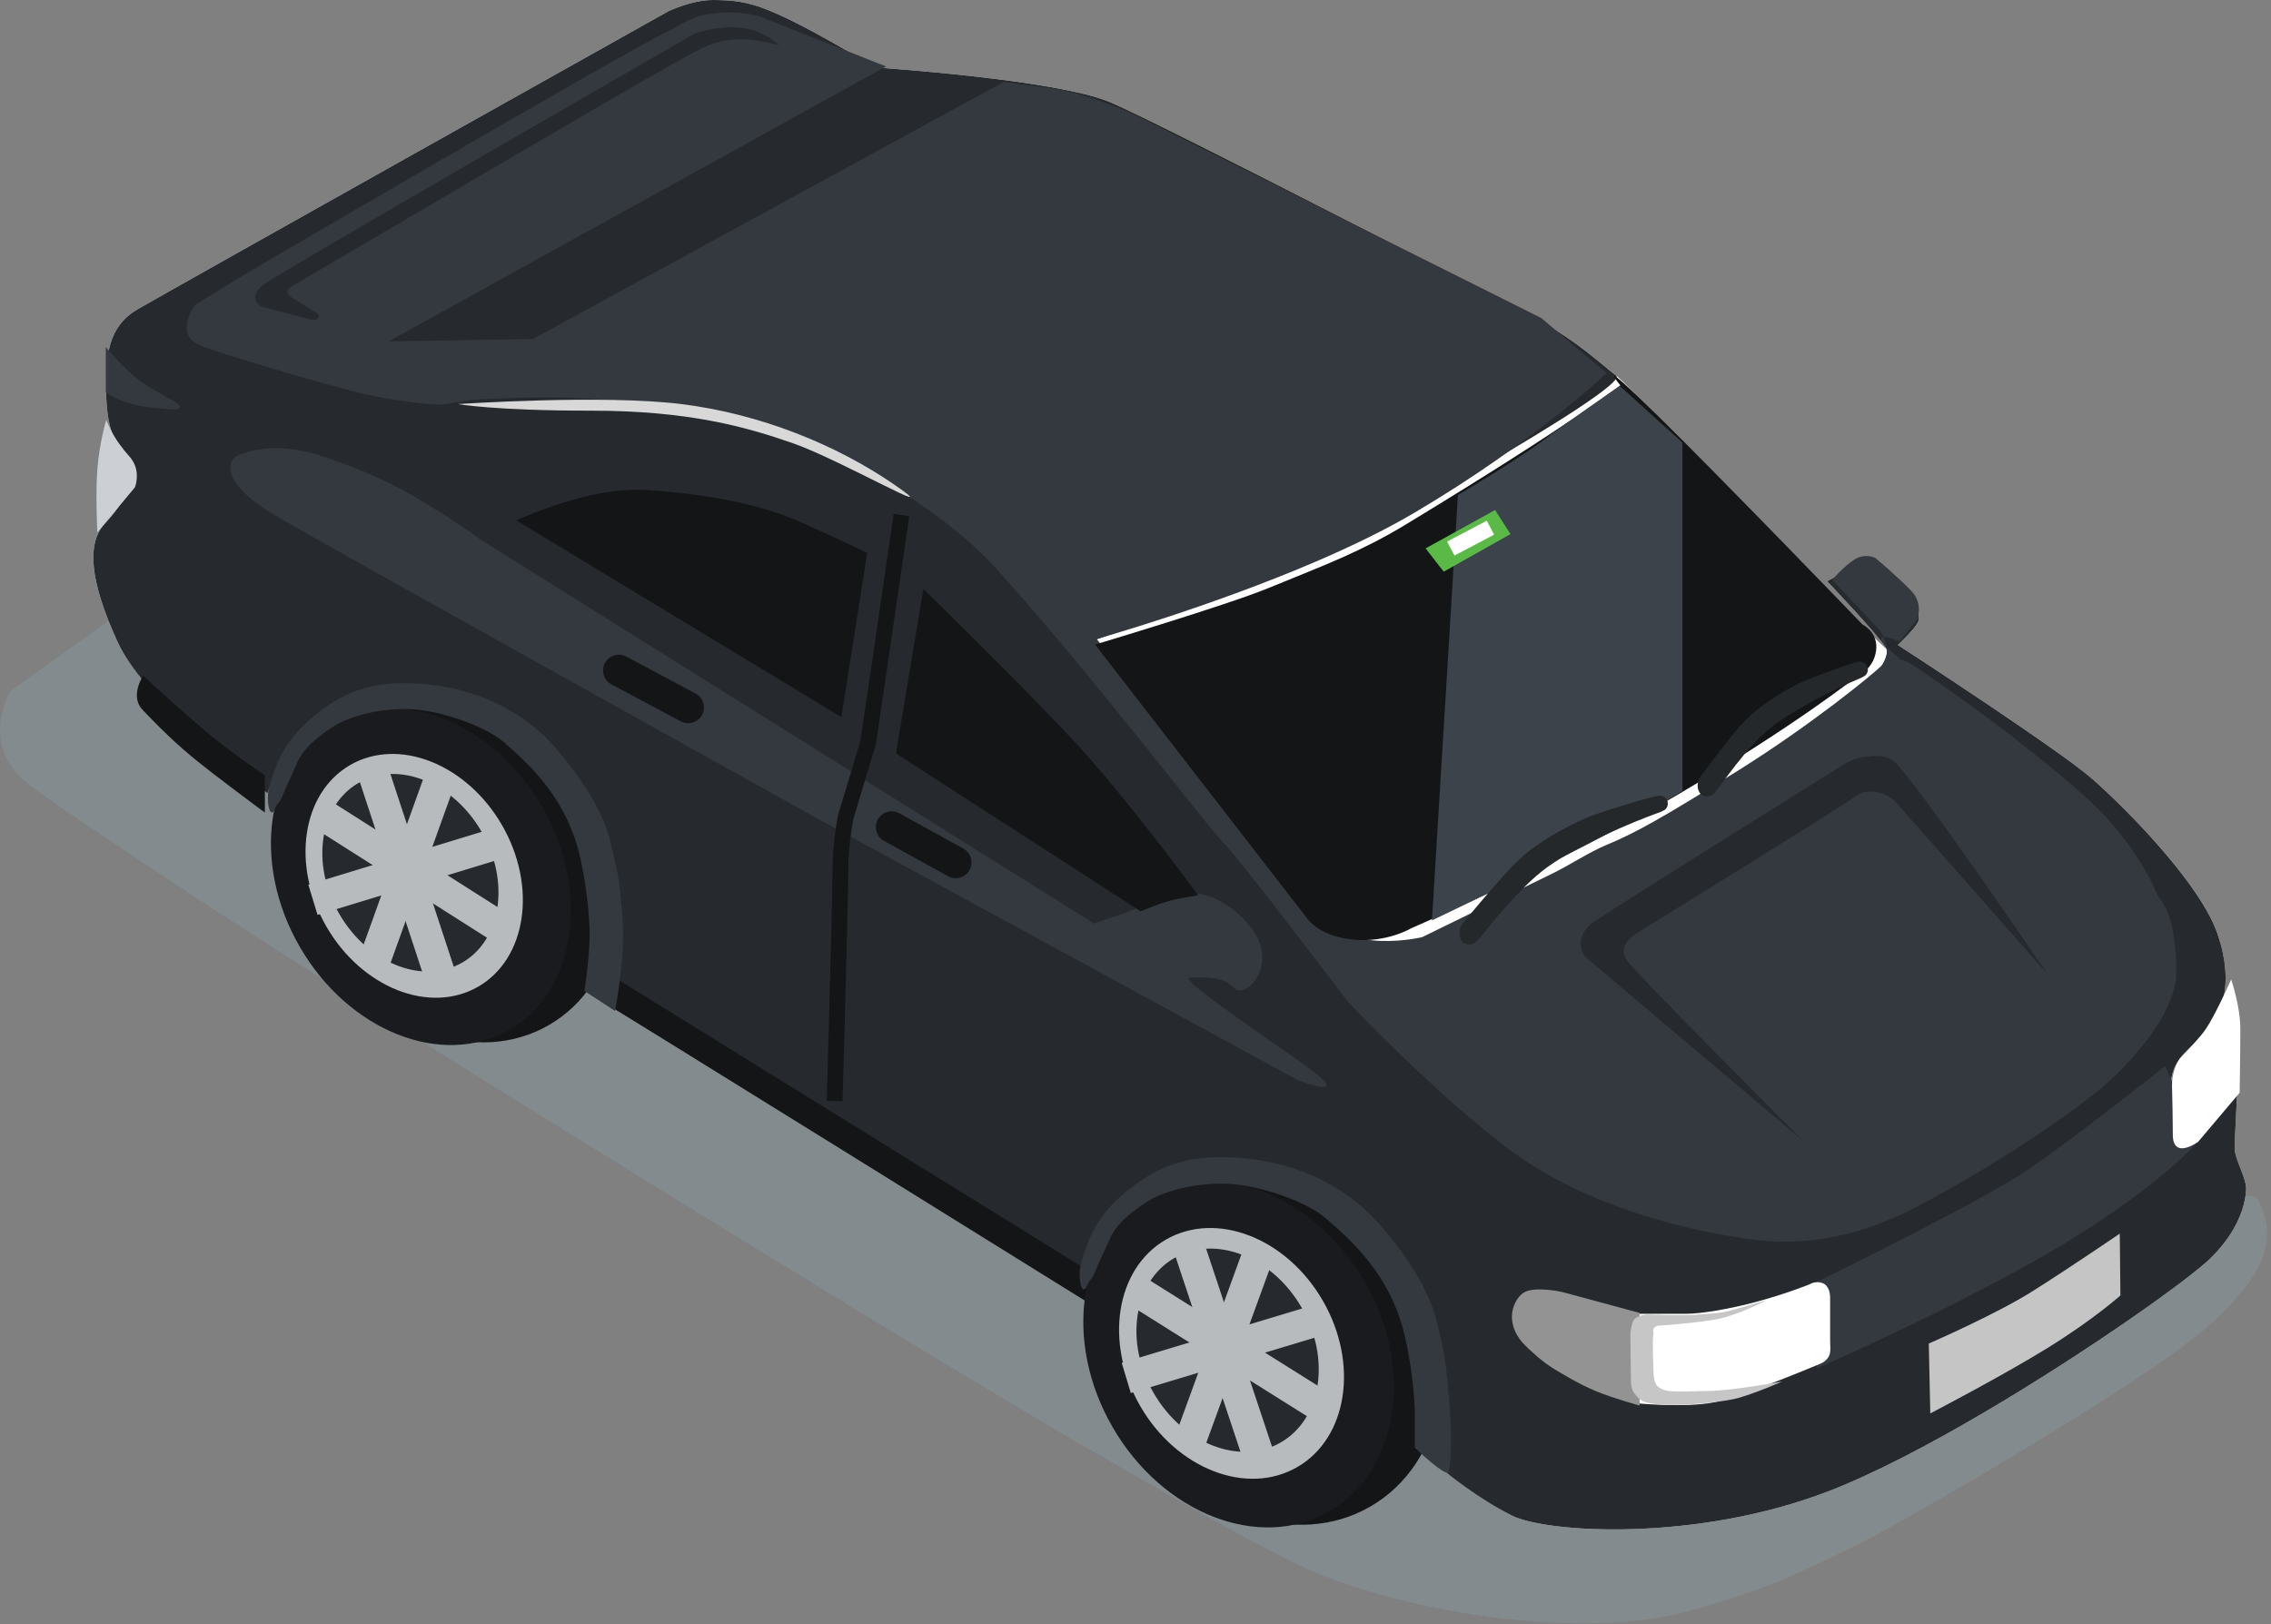 <?xml version="1.0" encoding="UTF-8" standalone="no"?>
<svg width="144px" height="103px" viewBox="0 0 144 103" version="1.1" xmlns="http://www.w3.org/2000/svg" xmlns:xlink="http://www.w3.org/1999/xlink">
    <rect x="0" y="0" width="144" height="103" fill="#808080" stroke="none"/>
    <!-- Generator: Sketch 42 (36781) - http://www.bohemiancoding.com/sketch -->
    <title>car</title>
    <desc>Created with Sketch.</desc>
    <defs></defs>
    <g id="Page-1" stroke="none" stroke-width="1" fill="none" fill-rule="evenodd">
        <g id="car">
            <path d="M9.687,37.347 L0.669,43.824 C0.669,43.824 -1.393,47.159 1.725,49.664 C2.754,50.49 6.992,53.347 12.434,56.932 C23.486,64.214 56.835,84.739 65.959,90.089 C73.546,94.538 80.716,98.617 83.487,99.754 C89.592,102.259 99.593,103.874 106.265,102.367 C107.86,102.007 109.981,101.337 112.39,100.444 C113.203,100.142 115.279,99.181 117.632,98.023 C120.658,96.534 129.383,91.386 134.157,88.297 C138.931,85.208 140.269,83.907 140.981,83.195 C142.098,82.078 142.837,81.101 143.269,80.208 C144.011,78.675 143.851,77.386 143.151,76.046 C142.163,74.154 122.085,84.55 111.014,90.468 C106.759,92.743 98.855,90.91 98.855,90.91 L32.078,44.702 L9.687,37.347 Z" id="Path-7" fill="#838B8F"></path>
            <path d="M16.426,48.94 C16.426,48.94 9.29,44.695 7.474,40.749 C5.659,36.803 5.476,34.409 6.693,33.154 C7.91,31.898 9.002,29.779 8.019,28.9 C7.036,28.021 6.726,26.541 6.726,24.549 C6.726,22.556 6.835,20.72 8.727,19.612 C10.619,18.504 42.377,0.714 42.377,0.714 C42.377,0.714 43.852,1.1832059e-16 45.212,0 C46.572,0 47.363,0.152 48.282,0.477 C50.797,1.367 55.465,4.276 55.465,4.276 C55.465,4.276 66.973,5.022 70.425,6.493 C73.877,7.963 97.005,19.953 97.005,19.953 C97.005,19.953 98.389,20.716 99.716,21.651 C101.043,22.586 102.005,23.475 102.476,23.818 C103.478,24.549 119.99,41.832 119.589,41.1 C119.187,40.367 115.853,36.859 115.853,36.859 L117.971,35.716 C117.971,35.716 118.59,35.541 119.077,35.716 C119.563,35.891 119.638,36.04 119.879,36.334 C120.538,37.137 121.38,38.333 121.38,38.333 C121.38,38.333 121.837,39.028 121.608,39.474 C121.38,39.92 120.34,40.903 120.34,40.903 C120.34,40.903 130.561,47.538 132.7,49.422 C134.84,51.306 139.541,56.054 140.624,59.263 C141.707,62.472 140.865,64.464 139.697,65.634 C138.529,66.805 137.63,67.286 137.63,69.072 C137.63,70.858 137.658,72.941 137.658,72.941 C137.658,72.941 137.856,72.987 139.112,72.032 C140.368,71.077 141.878,68.896 141.878,68.896 C141.878,68.896 141.696,72.226 141.696,72.844 C141.696,73.461 142.422,74.7 142.422,75.343 C142.422,75.986 142.192,77.791 140.169,79.789 C138.147,81.787 124.461,91.272 115.988,94.552 C107.515,97.831 97.996,97.204 95.85,96.107 C93.703,95.009 91.632,92.947 91.632,92.947 C91.632,92.947 91.015,88.071 88.834,83.476 C87.466,80.592 85.136,77.661 82.754,76.208 C76.579,72.439 75.388,74.747 73.298,75.787 C71.207,76.828 69.295,81.311 69.295,81.311 L35.974,60.642 C35.974,60.642 37,56.891 34.179,51.186 C31.359,45.48 25.756,42.917 21.94,44.241 C18.123,45.564 16.426,48.94 16.426,48.94 Z" id="Path-8" fill="#FFFFFF"></path>
            <path d="M16.957,50.288 C16.957,50.288 9.29,44.695 7.474,40.749 C5.659,36.803 5.476,34.409 6.693,33.154 C7.91,31.898 9.002,29.779 8.019,28.9 C7.036,28.021 6.726,26.541 6.726,24.549 C6.726,22.556 6.835,20.72 8.727,19.612 C10.619,18.504 42.377,0.714 42.377,0.714 C42.377,0.714 43.852,1.1832059e-16 45.212,0 C46.572,0 47.363,0.152 48.282,0.477 C50.797,1.367 55.465,4.276 55.465,4.276 C55.465,4.276 66.973,5.022 70.425,6.493 C73.877,7.963 97.005,19.953 97.005,19.953 C97.005,19.953 98.389,20.716 99.716,21.651 C101.043,22.586 102.005,23.475 102.476,23.818 C103.478,24.549 84.302,35.239 81.776,36.213 C79.249,37.187 69.28,40.635 69.28,40.635 C69.28,40.635 81.714,56.76 82.754,57.964 C83.794,59.169 86.783,60.707 89.292,59.893 C91.801,59.079 101.651,53.966 103.675,53.268 C105.7,52.569 110.016,49.851 110.016,49.851 C110.016,49.851 116.039,45.191 117.081,44.52 C118.123,43.85 119.99,41.832 119.589,41.1 C119.187,40.367 115.853,36.859 115.853,36.859 L117.971,35.716 C117.971,35.716 118.59,35.541 119.077,35.716 C119.563,35.891 119.638,36.04 119.879,36.334 C120.538,37.137 121.38,38.333 121.38,38.333 C121.38,38.333 121.837,39.028 121.608,39.474 C121.38,39.92 120.34,40.903 120.34,40.903 C120.34,40.903 130.561,47.538 132.7,49.422 C134.84,51.306 139.541,56.054 140.624,59.263 C141.707,62.472 140.865,64.464 139.697,65.634 C138.529,66.805 137.63,67.286 137.63,69.072 C137.63,70.858 137.658,72.941 137.658,72.941 C137.658,72.941 137.856,72.987 139.112,72.032 C140.368,71.077 141.878,68.896 141.878,68.896 C141.878,68.896 141.696,72.226 141.696,72.844 C141.696,73.461 142.422,74.7 142.422,75.343 C142.422,75.781 142.315,76.76 141.606,77.972 C141.275,78.538 140.812,79.154 140.169,79.789 C139.513,80.437 137.628,81.874 135.092,83.631 C129.813,87.289 121.712,92.336 115.988,94.552 C107.515,97.831 97.996,97.204 95.85,96.107 C93.703,95.009 91.735,93.399 91.735,93.399 C91.735,93.399 91.015,88.071 88.834,83.476 C87.466,80.592 85.136,77.661 82.754,76.208 C76.579,72.439 75.388,74.747 73.298,75.787 C71.207,76.828 69.295,81.311 69.295,81.311 L35.974,60.642 C35.974,60.642 37,56.891 34.179,51.186 C31.359,45.48 26.034,43.197 22.218,44.52 C18.401,45.844 16.957,50.288 16.957,50.288 Z" id="Path-8" fill="#262A2E"></path>
            <path d="M122.301,85.203 L122.396,89.634 C122.396,89.634 126.958,87.263 129.871,85.459 C132.784,83.654 134.451,82.154 134.451,82.154 L134.411,78.233 C134.411,78.233 131.267,80.377 128.896,81.875 C126.524,83.373 122.301,85.203 122.301,85.203 Z" id="Path-61" fill="#C5C5C5"></path>
            <path d="M19.86,28.754 C19.86,28.754 18.711,28.406 17.46,28.416 C16.208,28.427 15.226,28.771 14.938,28.974 C14.313,29.415 14.239,30.788 17.46,32.692 C20.681,34.597 52.524,52.29 52.524,52.29 L82.298,68.499 C82.298,68.499 86.474,70.128 82.17,67.143 C77.865,64.157 74.821,62.004 75.427,62.004 C76.033,62.004 77.477,61.815 78.231,62.643 C78.985,63.472 81.236,61.092 79.223,58.694 C77.21,56.295 74.856,56.348 73.641,56.954 C72.426,57.56 69.372,58.568 69.372,58.568 L30.492,34.233 C30.492,34.233 27.713,32.198 25.112,30.858 C22.512,29.518 19.86,28.754 19.86,28.754 Z" id="Path-16" fill="#34393F"></path>
            <path d="M6.707,22.015 C6.707,22.015 7.925,23.464 8.901,24.174 C9.469,24.588 10.384,25.069 11.052,25.453 C11.53,25.728 11.545,25.986 11.052,25.964 C10.452,25.937 9.624,25.877 8.901,25.746 C7.584,25.506 6.707,24.884 6.707,24.884 L6.707,22.015 Z" id="Path-17" fill="#34393F"></path>
            <path d="M15.65,17.324 L12.373,19.333 C12.373,19.333 11.027,21.162 12.596,21.857 C13.64,22.32 18.713,23.844 22.374,24.811 C24.214,25.298 27.205,25.713 28.023,25.644 C28.772,25.58 29.481,25.378 30.164,25.339 C32.919,25.182 35.78,25.138 38.148,25.339 C39.318,25.438 41.134,25.658 43.959,26.023 C46.785,26.388 48.488,27.162 50.89,27.932 C52.662,28.5 56.256,30.435 59.119,32.518 C61.982,34.601 63.13,36.012 63.92,36.9 C69.555,43.23 76.506,52.343 77.468,53.321 C78.732,54.607 85.472,63.532 85.472,63.532 C85.472,63.532 91.079,69.484 95.852,73.003 C100.626,76.522 106.709,77.851 109.193,78.299 C111.677,78.748 115.737,79.553 121.555,76.522 C123.689,75.411 127.099,73.429 130.161,71.305 C133.223,69.182 134.411,68.059 135.764,66.419 C136.773,65.196 137.35,64.167 137.658,63.298 C137.986,62.376 138.117,62.031 137.888,59.785 C137.658,57.54 136.967,57.162 136.762,56.676 C136.178,55.291 135.322,53.954 134.241,52.63 C132.624,50.65 130.211,48.791 128.136,47.132 C126.55,45.864 124.042,44.064 122.141,42.747 C120.24,41.431 120.818,42.083 120.449,41.771 C117.801,39.53 120.449,40.685 120.449,40.685 L121.555,39.298 C121.555,39.298 121.981,38.317 121.215,37.498 C120.449,36.678 118.916,35.386 118.916,35.386 C118.916,35.386 118.261,35.045 117.579,35.488 C116.897,35.931 116.172,36.77 116.172,36.77 L119.261,40.041 C119.261,40.041 120.086,41.434 119.305,42.216 C118.815,42.708 114.945,45.905 110.154,48.901 C105.362,51.896 103.711,52.815 101.873,53.578 C100.741,54.047 99.53,54.871 98.312,55.457 C97.094,56.043 90.179,59.429 90.179,59.429 C90.179,59.429 85.547,60.57 83.476,57.941 C81.406,55.312 69.535,40.521 69.535,40.521 C69.535,40.521 76.689,38.516 83.468,35.601 C85.664,34.656 87.822,33.617 89.683,32.518 C97.291,28.031 101.873,23.661 101.873,23.661 L97.726,20.167 L71.752,7.177 C71.752,7.177 68.725,5.89 67.08,5.657 C65.435,5.425 63.657,5.189 63.657,5.189 L33.79,21.497 L24.637,21.651 L56.184,4.213 L48.172,1.047 C48.172,1.047 46.995,0.652 45.334,0.834 C43.672,1.017 43.029,1.692 42.197,2.071 C39.897,3.119 15.65,17.324 15.65,17.324 Z" id="Path-25" fill="#34393F"></path>
            <path d="M19.633,20.25 L16.546,19.432 C16.546,19.432 15.59,18.867 16.748,18.022 C17.905,17.176 44.03,2.137 44.03,2.137 C44.03,2.137 44.782,1.863 45.7,1.768 C46.617,1.673 47.223,1.774 47.645,1.883 C48.627,2.137 49.419,2.863 49.419,2.863 C49.419,2.863 47.973,2.499 47.271,2.499 C46.926,2.499 46.198,2.459 45.43,2.689 C44.662,2.919 43.779,3.448 42.606,4.085 C40.303,5.335 18.702,18.039 18.702,18.039 C18.702,18.039 18.22,18.275 18.214,18.505 C18.208,18.734 18.621,18.934 18.702,18.99 C19.149,19.294 20.086,19.83 20.086,19.83 C20.086,19.83 20.337,20.051 20.165,20.195 C19.994,20.338 19.633,20.25 19.633,20.25 Z" id="Path-53" fill="#262A2F"></path>
            <path d="M32.745,33.004 C32.745,33.004 37.246,30.86 40.897,31.072 C44.547,31.284 48.132,31.934 50.798,33.124 C53.463,34.315 54.987,35.067 54.987,35.067 L53.353,45.479 L32.745,33.004 Z" id="Path-55" fill="#131517"></path>
            <path d="M58.549,37.347 L56.811,47.779 L72.325,57.79 C72.325,57.79 73.511,57.305 74.118,57.136 C74.726,56.968 75.977,56.779 75.977,56.779 C75.977,56.779 71.371,50.489 67.989,46.878 C64.608,43.267 58.549,37.347 58.549,37.347 Z" id="Path-56" fill="#131517"></path>
            <path d="M114.341,72.358 L100.496,60.664 C100.496,60.664 99.562,59.48 101.165,58.394 C102.767,57.307 116.694,48.61 116.694,48.61 C116.694,48.61 117.338,48.099 118.328,47.99 C119.318,47.88 119.645,47.968 120.023,48.231 C121.164,49.028 129.826,61.77 129.826,61.77 L120.15,50.801 C120.15,50.801 119.654,50.299 118.903,50.219 C118.152,50.14 117.968,50.278 117.466,50.628 C116.058,51.608 103.744,59.204 103.744,59.204 C103.744,59.204 102.5,59.938 103.122,60.854 C103.744,61.77 114.341,72.358 114.341,72.358 Z" id="Path-56" fill="#262A2F"></path>
            <path d="M9.074,42.851 C9.074,42.851 8.222,44.14 9.021,44.993 C9.37,45.365 10.69,46.764 12.146,47.972 C13.603,49.18 16.795,51.53 16.795,51.53 L16.795,49.171 C16.795,49.171 14.487,47.621 12.737,46.121 C10.988,44.621 9.074,42.851 9.074,42.851 Z" id="Path-63" fill="#131517"></path>
            <path d="M35.507,60.306 C35.507,60.306 35.784,62.105 36.938,62.752 C38.093,63.398 69.014,82.62 69.014,82.62 L69.137,80.662 L35.999,60.149 L35.507,60.306 Z" id="Path-64" fill="#131517"></path>
            <path d="M102.741,24.436 C102.741,24.436 99.857,26.761 89.108,33.28 C87.72,34.121 86.431,34.763 85.12,35.349 C83.809,35.936 81.864,36.704 80.403,37.303 C77.769,38.384 69.436,40.875 69.436,40.875 L82.948,58.322 C82.948,58.322 83.693,59.386 85.822,59.589 C87.952,59.793 89.479,58.867 89.479,58.867 C89.479,58.867 98.824,54.845 106.411,50.378 C113.999,45.911 117.799,42.853 117.799,42.853 C117.799,42.853 118.792,42.449 118.958,41.273 C119.124,40.096 118.099,39.605 118.099,39.605 C118.099,39.605 109.548,30.729 105.196,26.443 C100.845,22.157 102.741,24.436 102.741,24.436 Z" id="Path-66" fill="#131517"></path>
            <path d="M92.444,31.394 L90.797,58.37 C90.797,58.37 97.342,55.24 100.64,53.536 C103.938,51.833 106.678,50.166 106.678,50.166 L106.678,28.065 L102.701,24.469 C102.701,24.469 99.261,26.85 97.774,27.981 C96.287,29.111 92.444,31.394 92.444,31.394 Z" id="Path-65" fill="#3D434A"></path>
            <path d="M137.282,67.611 C137.282,67.611 131.696,72.063 128.609,74.164 C125.521,76.265 115.2,81.291 115.2,81.291 L115.2,86.779 C115.2,86.779 124.08,82.921 130.549,79.066 C137.017,75.21 139.463,72.312 139.463,72.312 L137.282,67.611 Z" id="Path-60" fill="#34393F"></path>
            <path d="M114.746,81.446 C114.746,81.446 113.337,82.02 111.455,82.534 C109.573,83.047 107.779,83.315 106.944,83.315 C105.061,83.315 103.759,83.315 103.759,83.315 L103.77,88.99 C103.77,88.99 106.841,89.298 108.683,88.928 C110.525,88.558 115.426,86.481 115.426,86.481 C115.426,86.481 115.797,86.36 115.98,85.979 C116.105,85.719 116.044,85.31 116.044,84.953 C116.044,84.296 116.044,82.935 116.044,82.289 C116.044,82.072 115.993,81.514 115.541,81.362 C115.089,81.209 114.746,81.446 114.746,81.446 Z" id="Path-57" fill="#FFFFFF"></path>
            <path d="M103.965,83.261 L99.059,81.935 C99.059,81.935 97.27,81.533 96.595,81.987 C96.24,82.226 95.869,82.814 95.868,83.497 C95.868,84.18 96.191,84.81 96.692,85.305 C97.022,85.631 97.748,86.345 98.626,86.865 C99.014,87.096 100.098,87.769 101.193,88.222 C102.288,88.676 103.965,89.136 103.965,89.136 L103.965,83.261 Z" id="Path-58" fill="#939393"></path>
            <path d="M112.032,82.44 C112.032,82.44 110.18,83.459 108.627,83.703 C107.075,83.948 105.404,84.047 105.129,84.073 C105.049,84.08 104.883,84.159 104.839,84.288 C104.795,84.417 104.876,84.581 104.839,84.665 C104.763,84.838 104.839,86.796 104.839,86.796 C104.839,86.796 104.827,87.442 104.993,87.768 C105.16,88.094 105.721,88.206 105.799,88.214 C106.419,88.283 107.684,88.214 108.228,88.214 C109.744,88.214 112.998,87.613 112.998,87.613 C112.998,87.613 111.55,88.265 110.234,88.652 C109.459,88.88 107.251,89.094 106.402,89.094 C105.553,89.094 104.961,89.079 104.45,88.952 C103.94,88.826 103.777,88.53 103.602,88.312 C103.427,88.095 103.412,87.613 103.412,87.613 L103.379,84.588 C103.379,84.588 103.418,83.996 103.602,83.703 C103.786,83.411 104.45,83.358 104.45,83.358 C104.45,83.358 106.749,83.456 107.759,83.358 C108.076,83.327 108.833,83.308 109.423,83.183 C110.013,83.058 112.032,82.44 112.032,82.44 Z" id="Path-59" fill="#C6C6C6"></path>
            <path d="M141.474,62.115 C141.474,62.115 142.055,63.798 142.055,65.249 C142.055,66.701 142.011,69.298 142.011,69.298 L139.386,72.403 C139.386,72.403 137.775,73.595 137.775,71.953 C137.775,71.039 137.748,69.808 137.724,68.895 C137.705,68.167 137.969,67.372 138.339,66.995 C138.847,66.478 139.523,65.758 139.871,65.249 C140.473,64.371 141.474,62.115 141.474,62.115 Z" id="Path-62" fill="#FFFFFF"></path>
            <path d="M6.735,26.628 C6.735,26.628 6.294,28.126 6.173,29.771 C6.051,31.416 6.173,33.764 6.173,33.764 L8.555,30.905 C8.555,30.905 8.913,30.028 8.409,29.219 C8.217,28.909 8.045,28.819 7.546,28.126 C7.047,27.433 6.735,26.628 6.735,26.628 Z" id="Path-71" fill="#CCD0D5"></path>
            <path d="M39.24,42.519 L43.636,44.863" id="Path-72" stroke="#131517" stroke-width="2" stroke-linecap="round"></path>
            <path d="M56.536,52.451 L60.601,54.691" id="Path-72" stroke="#131517" stroke-width="2" stroke-linecap="round"></path>
            <path d="M57.159,32.661 L55.774,42.171 L55.044,47.113 C55.044,47.113 53.634,51.78 53.634,51.78 C53.634,51.78 53.286,53.404 53.286,55.253 C53.286,57.101 52.923,69.825 52.923,69.825" id="Path-73" stroke="#131517"></path>
            <path d="M29.036,25.626 C29.036,25.626 38.22,25.002 43.236,25.629 C48.252,26.256 53.039,28.217 56.678,30.714 C60.316,33.21 53.284,29.161 50.312,28.121 C47.339,27.08 43.684,26.043 37.501,26.043 C31.319,26.043 29.036,25.626 29.036,25.626 Z" id="Path-74" fill="#D8D8D8"></path>
            <polygon id="Path-67" fill="#5BBA47" points="90.393 34.777 94.801 32.344 95.778 33.871 91.544 36.253"></polygon>
            <path d="M91.992,34.787 L94.506,33.464" id="Path-68" stroke="#FFFFFF"></path>
            <path d="M92.989,58.77 C93.378,58.44 95.79,55.704 97.916,54.449 C100.042,53.194 103.643,52.036 105.268,51.611 C106.893,51.185 102.17,52.094 100.983,52.493 C99.796,52.891 97.916,53.694 96.704,54.654 C95.493,55.613 93.07,58.112 92.875,58.287 C92.679,58.463 92.6,59.1 92.989,58.77 Z" id="Path-69" stroke="#25282B" fill="#25282B" transform="translate(99.158, 55.182) rotate(-5) translate(-99.158, -55.182) "></path>
            <g id="Group-9" transform="translate(13.384, 40.099)">
                <path d="M15.597,26.469 C20.826,26.469 25.066,21.453 25.066,15.265 C25.066,9.077 19.472,3.191 14.242,3.191 C9.013,3.191 6.129,9.077 6.129,15.265 C6.129,21.453 10.368,26.469 15.597,26.469 Z" id="Oval" fill="#131517" transform="translate(15.597, 14.83) rotate(-30) translate(-15.597, -14.83) "></path>
                <ellipse id="Oval" fill="#191B1E" transform="translate(13.309, 15.502) rotate(-30) translate(-13.309, -15.502) " cx="13.309" cy="15.502" rx="8.877" ry="11.204"></ellipse>
                <ellipse id="Oval" fill="#B8BBBD" transform="translate(12.879, 15.444) rotate(-30) translate(-12.879, -15.444) " cx="12.879" cy="15.444" rx="6.43" ry="8.116"></ellipse>
                <ellipse id="Oval" fill="#262A2F" transform="translate(12.639, 15.248) rotate(-30) translate(-12.639, -15.248) " cx="12.639" cy="15.248" rx="5.211" ry="6.578"></ellipse>
                <ellipse id="Oval" fill="#C3C7C9" transform="translate(12.621, 15.285) rotate(-30) translate(-12.621, -15.285) " cx="12.621" cy="15.285" rx="1.576" ry="1.989"></ellipse>
                <path d="M10.208,8.647 L14.546,21.849" id="Path-75" stroke="#B8BBBD" stroke-width="2"></path>
                <path d="M14.459,9.456 L10.294,21.031" id="Path-76" stroke="#B8BBBD" stroke-width="2"></path>
                <path d="M17.894,13.472 L6.459,16.963" id="Path-81" stroke="#B8BBBD" stroke-width="2"></path>
                <path d="M18.804,19.016 L7.096,11.577" id="Path-82" stroke="#B8BBBD" stroke-width="2"></path>
            </g>
            <path d="M107.916,49.226 C108.24,48.951 110.248,46.673 112.018,45.628 C113.789,44.583 116.787,43.619 118.14,43.265 C119.493,42.91 115.56,43.667 114.572,43.999 C113.584,44.331 112.018,44.999 111.009,45.798 C110,46.597 107.983,48.678 107.821,48.824 C107.658,48.97 107.592,49.5 107.916,49.226 Z" id="Path-69" stroke="#25282B" fill="#25282B" transform="translate(113.053, 46.238) rotate(-8) translate(-113.053, -46.238) "></path>
            <path d="M29.872,65.251 L30.544,67.478 C30.544,67.478 33.348,65.165 34.584,63.41 C35.802,61.68 36.091,61.339 37.176,59.155 C38.205,57.087 38.38,54.541 38.38,52.466 C38.38,48.684 36.485,45.636 34.503,43.719 C32.52,41.802 30.775,40.872 27.829,40.872 C25.767,40.872 24.462,41.395 22.807,42.551 C22.373,42.854 21.854,43.598 21.944,43.8 C22.034,44.002 22.392,43.653 22.643,43.65 C22.917,43.646 23.409,43.317 23.819,43.126 C24.23,42.935 24.736,42.705 24.936,42.596 C25.612,42.227 26.355,41.943 28.338,42.154 C29.688,42.298 31.56,43.235 32.914,44.475 C34.268,45.715 35.852,48.306 36.105,49.909 C36.509,52.466 36.768,55.426 35.049,58.707 C34.382,59.98 33.471,61.402 32.608,62.504 C31.744,63.607 29.872,65.251 29.872,65.251 Z" id="Oval" fill="#34393F" transform="translate(30.157, 54.175) rotate(-40) translate(-30.157, -54.175) "></path>
            <g id="Group-9" transform="translate(64.701, 69.705)">
                <path d="M16.213,27.438 C21.649,27.438 26.055,22.289 26.055,15.939 C26.055,9.588 20.24,3.546 14.804,3.546 C9.369,3.546 6.371,9.588 6.371,15.939 C6.371,22.289 10.777,27.438 16.213,27.438 Z" id="Oval" fill="#131517" transform="translate(16.213, 15.492) rotate(-30) translate(-16.213, -15.492) "></path>
                <ellipse id="Oval" fill="#191B1E" transform="translate(13.835, 16.181) rotate(-30) translate(-13.835, -16.181) " cx="13.835" cy="16.181" rx="9.227" ry="11.499"></ellipse>
                <ellipse id="Oval" fill="#B8BBBD" transform="translate(13.388, 16.122) rotate(-30) translate(-13.388, -16.122) " cx="13.388" cy="16.122" rx="6.684" ry="8.329"></ellipse>
                <ellipse id="Oval" fill="#262A2F" transform="translate(13.138, 15.921) rotate(-30) translate(-13.138, -15.921) " cx="13.138" cy="15.921" rx="5.417" ry="6.751"></ellipse>
                <ellipse id="Oval" fill="#C3C7C9" transform="translate(13.119, 15.959) rotate(-30) translate(-13.119, -15.959) " cx="13.119" cy="15.959" rx="1.638" ry="2.042"></ellipse>
                <path d="M10.61,9.146 L15.12,22.695" id="Path-75" stroke="#B8BBBD" stroke-width="2"></path>
                <path d="M15.03,9.977 L10.701,21.856" id="Path-76" stroke="#B8BBBD" stroke-width="2"></path>
                <path d="M18.6,14.098 L6.714,17.681" id="Path-81" stroke="#B8BBBD" stroke-width="2"></path>
                <path d="M19.546,19.788 L7.376,12.153" id="Path-82" stroke="#B8BBBD" stroke-width="2"></path>
            </g>
            <path d="M89.71,91.811 C89.71,91.811 91.825,93.84 91.89,93.311 C92.039,92.115 92.024,90.379 91.89,88.859 C91.7,86.698 91.702,86.24 91.102,83.81 C90.534,81.507 88.967,79.391 87.575,77.759 C85.039,74.786 81.486,73.635 78.623,73.431 C75.759,73.227 73.746,73.643 71.4,75.58 C69.758,76.935 69.069,78.204 68.527,80.201 C68.384,80.725 68.47,81.651 68.677,81.751 C68.884,81.851 68.935,81.341 69.133,81.173 C69.348,80.989 69.519,80.408 69.718,79.988 C69.917,79.568 70.165,79.054 70.252,78.837 C70.543,78.102 70.944,77.391 72.665,76.253 C73.837,75.479 75.955,74.985 77.865,75.07 C79.774,75.154 82.773,76.151 84.049,77.244 C86.086,78.989 88.276,81.147 89.107,84.855 C89.43,86.295 89.658,88.012 89.71,89.446" id="Oval" fill="#34393F"></path>
        </g>
    </g>
</svg>
